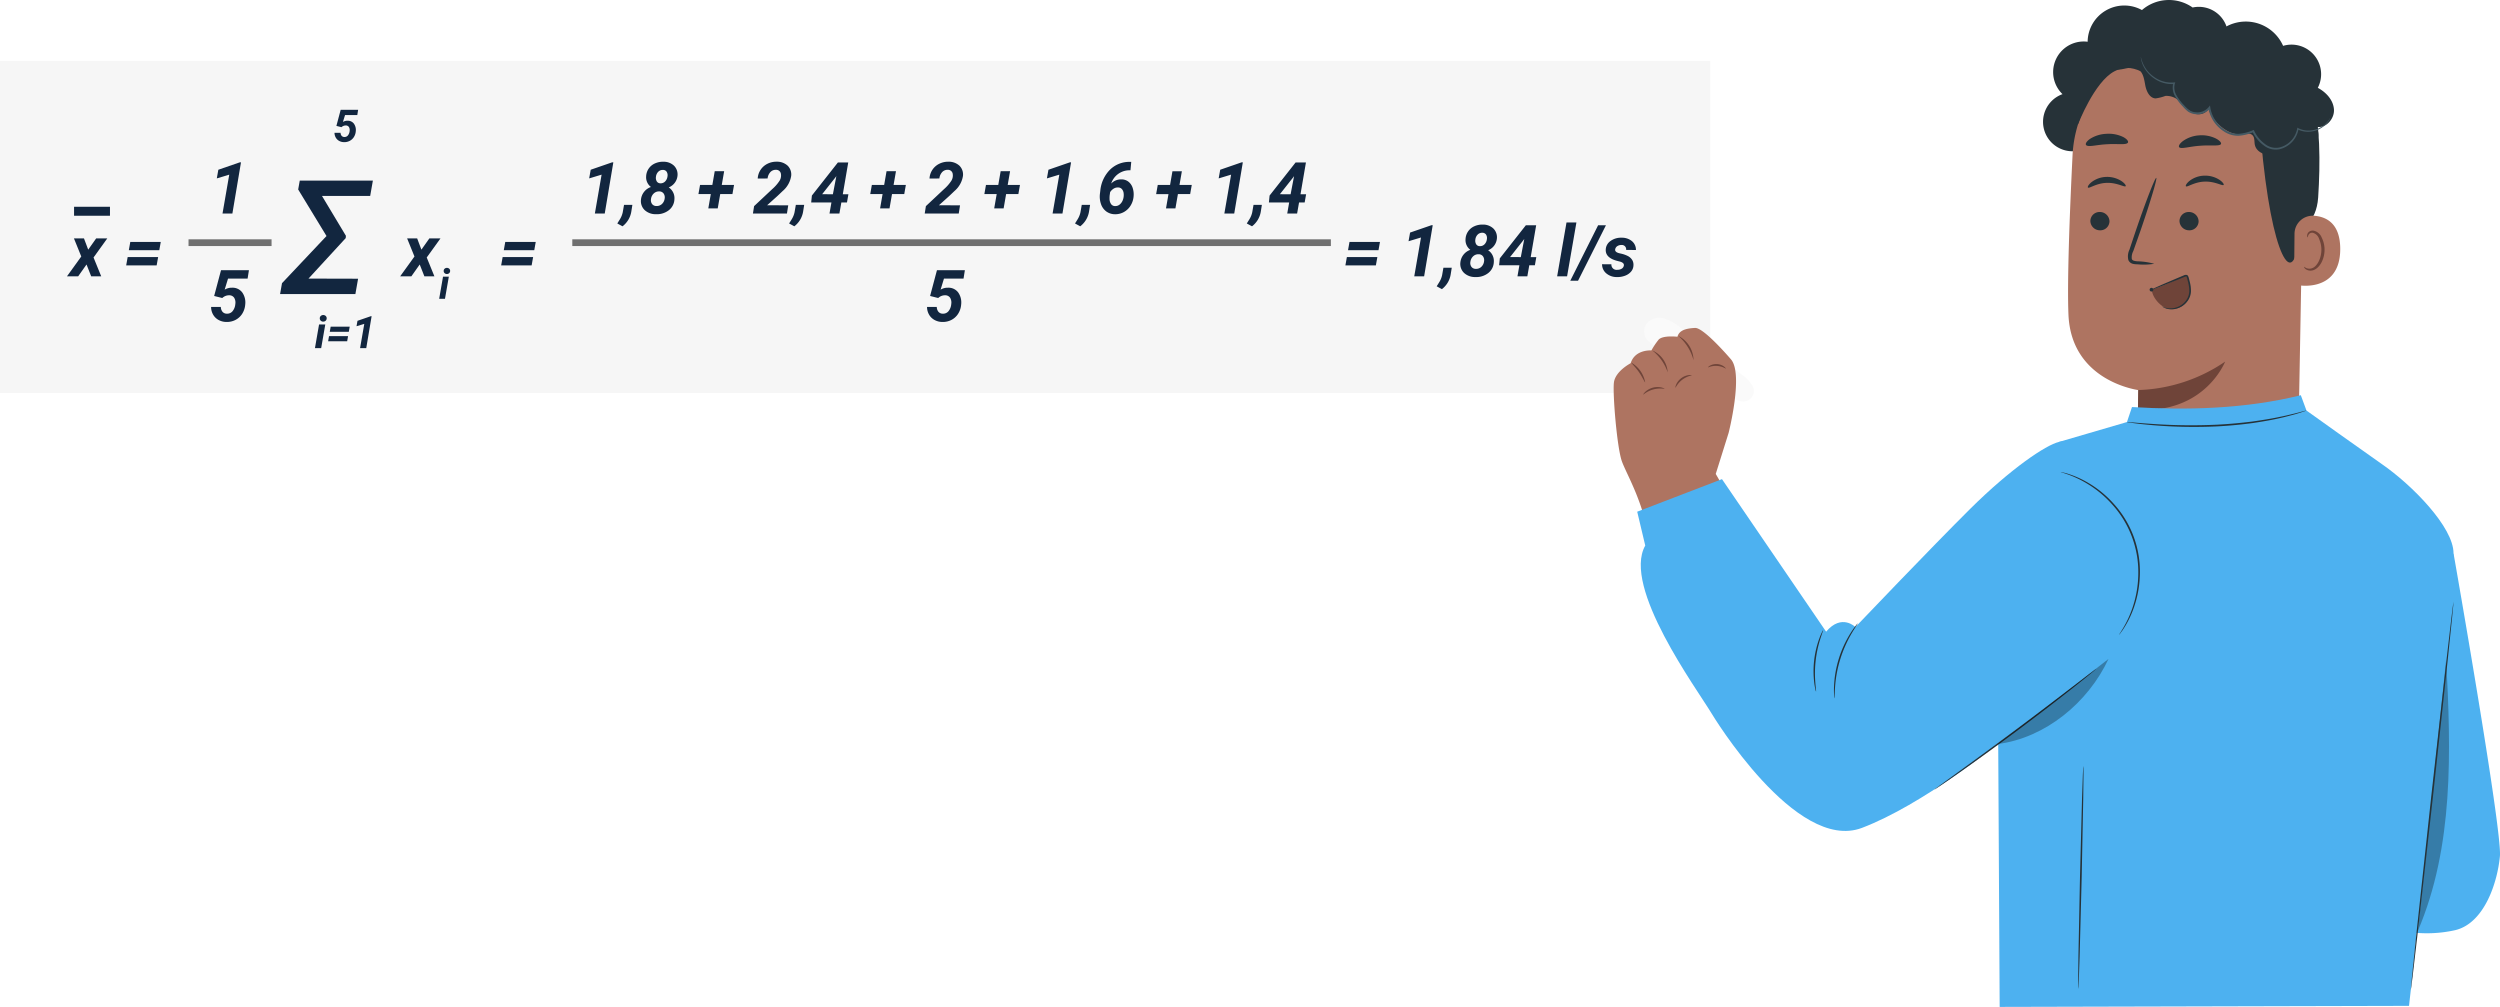 <svg xmlns="http://www.w3.org/2000/svg" width="556.962" height="224.325" viewBox="0 0 556.962 224.325">
  <g id="Grupo_1013247" data-name="Grupo 1013247" transform="translate(-800 -2921.435)">
    <path id="Trazado_715982" data-name="Trazado 715982" d="M0,0H381V74H0Z" transform="translate(800 2935)" fill="#f6f6f6"/>
    <path id="Trazado_715983" data-name="Trazado 715983" d="M7.727,17h-2.2l1.5-8.656L4.258,9.18,4.6,7.25l4.75-1.641L9.641,5.6Zm3.961,2.852-1.164-.633.57-.914a4.9,4.9,0,0,0,.641-1.57l.289-1.656h1.859l-.227,1.438A5.172,5.172,0,0,1,11.688,19.852ZM23.938,8.586a3.118,3.118,0,0,1-1.953,2.6,2.864,2.864,0,0,1,1.266,2.625,3.227,3.227,0,0,1-1.242,2.453,4.309,4.309,0,0,1-2.859.891,3.576,3.576,0,0,1-2.5-.891,2.765,2.765,0,0,1-.855-2.312,3.31,3.31,0,0,1,2.227-2.859,2.7,2.7,0,0,1-1.07-2.383A3.274,3.274,0,0,1,18.91,5.844a4.279,4.279,0,0,1,1.9-.375,3.315,3.315,0,0,1,2.344.879A2.736,2.736,0,0,1,23.938,8.586Zm-2.859,5.067a1.489,1.489,0,0,0-.242-1.115,1.166,1.166,0,0,0-.969-.46,1.677,1.677,0,0,0-1.223.46,2,2,0,0,0-.613,1.247,1.462,1.462,0,0,0,.238,1.1,1.185,1.185,0,0,0,.98.448,1.675,1.675,0,0,0,1.223-.452A1.974,1.974,0,0,0,21.078,13.652ZM21.711,8.7a1.423,1.423,0,0,0-.2-1.017.976.976,0,0,0-.812-.393,1.38,1.38,0,0,0-1.047.409,1.843,1.843,0,0,0-.516,1.126,1.534,1.534,0,0,0,.191,1.032.939.939,0,0,0,.816.417,1.371,1.371,0,0,0,1.047-.425A1.9,1.9,0,0,0,21.711,8.7ZM33.8,10.633h2.734l-.359,2.039H33.453L32.9,15.859H30.8l.555-3.187H28.6l.359-2.039H31.7l.531-3.055h2.1ZM48.32,17H40.742L41,15.359l4.039-3.789A8.947,8.947,0,0,0,46.688,9.68a2.214,2.214,0,0,0,.3-1.422,1.061,1.061,0,0,0-1.117-.992,1.6,1.6,0,0,0-1.254.523A2.453,2.453,0,0,0,44.008,9.2l-2.2.008a3.889,3.889,0,0,1,2.152-3.277,4.405,4.405,0,0,1,2.051-.473,3.5,3.5,0,0,1,2.469.891,2.756,2.756,0,0,1,.781,2.289A5.546,5.546,0,0,1,47.359,12l-1.125,1.07-2.328,2.094,4.7.016Zm1.641,2.852L48.8,19.219l.57-.914a4.9,4.9,0,0,0,.641-1.57l.289-1.656h1.859l-.227,1.438A5.172,5.172,0,0,1,49.961,19.852Zm10.8-7.133h1.25l-.32,1.82h-1.25L60.008,17H57.8l.43-2.461H53.719L53.875,13l5.8-7.375h2.3ZM56.164,12.7l2.391.016.773-4.047-.2.281Zm15.914-2.07h2.734l-.359,2.039H71.727l-.555,3.188h-2.1l.555-3.187h-2.75l.359-2.039h2.742l.531-3.055h2.1ZM86.594,17H79.016l.258-1.641,4.039-3.789A8.947,8.947,0,0,0,84.961,9.68a2.214,2.214,0,0,0,.3-1.422,1.061,1.061,0,0,0-1.117-.992,1.6,1.6,0,0,0-1.254.523A2.453,2.453,0,0,0,82.281,9.2l-2.2.008A3.889,3.889,0,0,1,82.23,5.934a4.405,4.405,0,0,1,2.051-.473,3.5,3.5,0,0,1,2.469.891,2.756,2.756,0,0,1,.781,2.289A5.546,5.546,0,0,1,85.633,12l-1.125,1.07L82.18,15.164l4.7.016ZM97.5,10.633h2.734l-.359,2.039H97.148l-.555,3.188h-2.1l.555-3.187H92.3l.359-2.039H95.4l.531-3.055h2.1ZM109.7,17h-2.2l1.5-8.656-2.766.836.344-1.93,4.75-1.641.289-.008Zm3.961,2.852-1.164-.633.57-.914a4.9,4.9,0,0,0,.641-1.57l.289-1.656h1.859l-.227,1.438A5.172,5.172,0,0,1,113.656,19.852ZM125.023,5.5l-.172,1.867-.43.008a4.28,4.28,0,0,0-3.867,2.953,3.049,3.049,0,0,1,2.289-.93,2.518,2.518,0,0,1,1.559.516,2.868,2.868,0,0,1,.934,1.367,4.677,4.677,0,0,1,.211,1.914,4.54,4.54,0,0,1-.668,2.043,4.039,4.039,0,0,1-1.5,1.438,3.915,3.915,0,0,1-2.008.488,3.276,3.276,0,0,1-1.918-.629,3.391,3.391,0,0,1-1.168-1.637,5.156,5.156,0,0,1-.242-2.266l.086-.7a7.646,7.646,0,0,1,2.152-4.684A6.109,6.109,0,0,1,124.727,5.5Zm-2.93,5.7a1.734,1.734,0,0,0-1.023.282,2.54,2.54,0,0,0-.75.759l-.1.7a5.964,5.964,0,0,0-.031.767,2.062,2.062,0,0,0,.336,1.182,1.069,1.069,0,0,0,.906.454,1.5,1.5,0,0,0,1.055-.376,2.33,2.33,0,0,0,.7-1.072,3.145,3.145,0,0,0,.148-1.37,1.68,1.68,0,0,0-.395-.967A1.117,1.117,0,0,0,122.094,11.2Zm13.68-.562h2.734l-.359,2.039h-2.727l-.555,3.188h-2.1l.555-3.187h-2.75l.359-2.039h2.742l.531-3.055h2.1ZM147.969,17h-2.2l1.5-8.656L144.5,9.18l.344-1.93,4.75-1.641.289-.008Zm3.961,2.852-1.164-.633.57-.914a4.9,4.9,0,0,0,.641-1.57l.289-1.656h1.859l-.227,1.438A5.172,5.172,0,0,1,151.93,19.852Zm10.8-7.133h1.25l-.32,1.82h-1.25L161.977,17h-2.2l.43-2.461h-4.516L155.844,13l5.8-7.375h2.3Zm-4.594-.016,2.391.016.773-4.047-.2.281ZM80.211,35.375l1.531-5.75h6.219l-.3,1.883H83.3l-.75,2.461a3.016,3.016,0,0,1,1.641-.437,2.693,2.693,0,0,1,2.262,1.035,3.855,3.855,0,0,1,.676,2.73,4.423,4.423,0,0,1-.66,2.023A3.852,3.852,0,0,1,84.977,40.7a4.108,4.108,0,0,1-2.031.461,3.613,3.613,0,0,1-1.746-.441,3.12,3.12,0,0,1-1.223-1.2,3.409,3.409,0,0,1-.445-1.7H81.7a1.7,1.7,0,0,0,.383,1.09,1.259,1.259,0,0,0,.953.41,1.545,1.545,0,0,0,1.285-.57,2.845,2.845,0,0,0,.605-1.594,2.02,2.02,0,0,0-.27-1.406,1.3,1.3,0,0,0-1.105-.531,2.195,2.195,0,0,0-1.531.609Z" transform="translate(927 2952)" fill="#12263f"/>
    <path id="Trazado_715984" data-name="Trazado 715984" d="M13.773,17h-2.2l1.5-8.656L10.3,9.18l.344-1.93L15.4,5.609l.289-.008ZM9.711,35.375l1.531-5.75h6.219l-.3,1.883H12.8l-.75,2.461a3.016,3.016,0,0,1,1.641-.437,2.693,2.693,0,0,1,2.262,1.035,3.855,3.855,0,0,1,.676,2.73,4.423,4.423,0,0,1-.66,2.023A3.852,3.852,0,0,1,14.477,40.7a4.108,4.108,0,0,1-2.031.461,3.613,3.613,0,0,1-1.746-.441,3.12,3.12,0,0,1-1.223-1.2,3.409,3.409,0,0,1-.445-1.7H11.2a1.7,1.7,0,0,0,.383,1.09,1.259,1.259,0,0,0,.953.41,1.545,1.545,0,0,0,1.285-.57,2.845,2.845,0,0,0,.605-1.594,2.02,2.02,0,0,0-.27-1.406,1.3,1.3,0,0,0-1.105-.531,2.195,2.195,0,0,0-1.531.609Z" transform="translate(838 2952)" fill="#12263f"/>
    <path id="Trazado_715985" data-name="Trazado 715985" d="M10.944,6.484,11.9,2.891h3.887L15.6,4.067H12.873L12.4,5.605a1.885,1.885,0,0,1,1.025-.273,1.683,1.683,0,0,1,1.414.647,2.409,2.409,0,0,1,.422,1.707,2.764,2.764,0,0,1-.413,1.265,2.408,2.408,0,0,1-.93.864,2.567,2.567,0,0,1-1.27.288,2.258,2.258,0,0,1-1.091-.276A1.95,1.95,0,0,1,10.8,9.08a2.131,2.131,0,0,1-.278-1.062h1.353a1.063,1.063,0,0,0,.239.681.787.787,0,0,0,.6.256.966.966,0,0,0,.8-.356,1.778,1.778,0,0,0,.378-1,1.263,1.263,0,0,0-.168-.879.811.811,0,0,0-.691-.332,1.372,1.372,0,0,0-.957.381Z" transform="translate(864 2943)" fill="#12263f"/>
    <path id="Trazado_715986" data-name="Trazado 715986" d="M7.551,10H6.164l.918-5.283H8.469ZM7.243,3.374a.688.688,0,0,1,.215-.542.827.827,0,0,1,1.084-.024.685.685,0,0,1,.239.518.707.707,0,0,1-.2.527.76.76,0,0,1-.554.234.772.772,0,0,1-.54-.186A.682.682,0,0,1,7.243,3.374Zm6.465,2.983H9.465L9.67,5.205h4.243Zm-.366,2.114H9.1L9.3,7.319h4.243ZM17.595,10H16.218l.938-5.41-1.729.522.215-1.206L18.61,2.881l.181,0Z" transform="translate(864 2989)" fill="#12263f"/>
    <path id="Trazado_715987" data-name="Trazado 715987" d="M17.021,22.482,8.73,31.5l11.045.029-.6,3.413H2.4l.425-2.417,9.917-10.51L6.43,11.649l.352-1.978H23.071l-.6,3.413H11.733l5.332,8.884Z" transform="translate(860 2952)" fill="#12263f"/>
    <path id="Trazado_715988" data-name="Trazado 715988" d="M5.652,11.055,7.426,8.547H9.9L6.84,12.8,8.551,17H6.316L5.277,14.359,3.41,17H.918l3.188-4.422L2.473,8.547H4.707Zm15.836.117H14.7l.328-1.844h6.789ZM20.9,14.555H14.113l.328-1.844H21.23Z" transform="translate(814 2966)" fill="#12263f"/>
    <path id="Trazado_715989" data-name="Trazado 715989" d="M10.882,11.055l1.773-2.508h2.477L12.069,12.8,13.78,17H11.546l-1.039-2.641L8.64,17H6.148l3.188-4.422L7.7,8.547H9.937ZM16.136,22H14.842l.857-4.931h1.294Zm-.287-6.184a.642.642,0,0,1,.2-.506.771.771,0,0,1,1.012-.023.639.639,0,0,1,.223.483.66.66,0,0,1-.189.492.709.709,0,0,1-.517.219.721.721,0,0,1-.5-.173A.636.636,0,0,1,15.849,15.816Z" transform="translate(883 2966)" fill="#12263f"/>
    <path id="Trazado_715990" data-name="Trazado 715990" d="M12.027,11.172H5.238l.328-1.844h6.789Zm-.586,3.383H4.652l.328-1.844H11.77Z" transform="translate(907 2966)" fill="#12263f"/>
    <path id="Trazado_715991" data-name="Trazado 715991" d="M10.109,11.172H3.32l.328-1.844h6.789Zm-.586,3.383H2.734l.328-1.844H9.852ZM20.273,17h-2.2l1.5-8.656L16.8,9.18l.344-1.93L21.9,5.609l.289-.008Zm3.961,2.852-1.164-.633.57-.914a4.9,4.9,0,0,0,.641-1.57l.289-1.656H26.43L26.2,16.516A5.172,5.172,0,0,1,24.234,19.852ZM36.484,8.586a3.118,3.118,0,0,1-1.953,2.6A2.864,2.864,0,0,1,35.8,13.813a3.227,3.227,0,0,1-1.242,2.453,4.309,4.309,0,0,1-2.859.891,3.576,3.576,0,0,1-2.5-.891,2.765,2.765,0,0,1-.855-2.312,3.31,3.31,0,0,1,2.227-2.859A2.7,2.7,0,0,1,29.5,8.711a3.274,3.274,0,0,1,1.957-2.867,4.279,4.279,0,0,1,1.9-.375,3.315,3.315,0,0,1,2.344.879A2.736,2.736,0,0,1,36.484,8.586Zm-2.859,5.067a1.489,1.489,0,0,0-.242-1.115,1.166,1.166,0,0,0-.969-.46,1.677,1.677,0,0,0-1.223.46,2,2,0,0,0-.613,1.247,1.462,1.462,0,0,0,.238,1.1,1.185,1.185,0,0,0,.98.448,1.675,1.675,0,0,0,1.223-.452A1.974,1.974,0,0,0,33.625,13.652ZM34.258,8.7a1.423,1.423,0,0,0-.2-1.017.976.976,0,0,0-.812-.393A1.38,1.38,0,0,0,32.2,7.7a1.843,1.843,0,0,0-.516,1.126,1.534,1.534,0,0,0,.191,1.032.939.939,0,0,0,.816.417,1.371,1.371,0,0,0,1.047-.425A1.9,1.9,0,0,0,34.258,8.7Zm9.758,4.019h1.25l-.32,1.82H43.7L43.266,17h-2.2l.43-2.461H36.977L37.133,13l5.8-7.375h2.3ZM39.422,12.7l2.391.016.773-4.047-.2.281Zm12.7,4.3H49.906L51.992,5H54.2Zm2.445.977H52.836l6.2-12.352h1.742Zm10.2-3.359q.125-.625-.867-.906l-.711-.18q-2.523-.7-2.453-2.453a2.428,2.428,0,0,1,1.059-1.949,3.942,3.942,0,0,1,2.457-.738,3.536,3.536,0,0,1,2.313.758,2.5,2.5,0,0,1,.9,1.977l-2.187-.008a.963.963,0,0,0-1.078-1.1,1.552,1.552,0,0,0-.895.258,1.061,1.061,0,0,0-.465.7q-.117.625.945.883l.313.07a6.285,6.285,0,0,1,1.648.59,2.488,2.488,0,0,1,.879.824,2.04,2.04,0,0,1,.285,1.18,2.251,2.251,0,0,1-.52,1.406,3.18,3.18,0,0,1-1.359.93,4.736,4.736,0,0,1-1.816.3,3.568,3.568,0,0,1-2.344-.809,2.607,2.607,0,0,1-.953-2.051l2.078.016a1.142,1.142,0,0,0,1.3,1.227,1.845,1.845,0,0,0,1-.25A.987.987,0,0,0,64.766,14.617Z" transform="translate(1097 2966)" fill="#12263f"/>
    <path id="Trazado_715992" data-name="Trazado 715992" d="M0,0H169" transform="translate(927.5 2975.5)" fill="none" stroke="#707070" stroke-width="1.5"/>
    <path id="Trazado_715993" data-name="Trazado 715993" d="M0,0H18.5" transform="translate(842 2975.5)" fill="none" stroke="#707070" stroke-width="1.5"/>
    <path id="Trazado_715994" data-name="Trazado 715994" d="M0,0H8" transform="translate(816.5 2968.5)" fill="none" stroke="#12263f" stroke-width="2"/>
    <g id="Grupo_1002882" data-name="Grupo 1002882" transform="translate(1255.179 2921.435)">
      <g id="Grupo_1002881" data-name="Grupo 1002881">
        <g id="Grupo_1002880" data-name="Grupo 1002880">
          <g id="Grupo_1002725" data-name="Grupo 1002725">
            <g id="Grupo_1002724" data-name="Grupo 1002724">
              <g id="Grupo_1002723" data-name="Grupo 1002723">
                <g id="Grupo_1002722" data-name="Grupo 1002722">
                  <g id="Grupo_1002721" data-name="Grupo 1002721">
                    <g id="Grupo_1002720" data-name="Grupo 1002720">
                      <g id="Grupo_1002719" data-name="Grupo 1002719">
                        <g id="Grupo_1002718" data-name="Grupo 1002718">
                          <path id="Trazado_712202" data-name="Trazado 712202" d="M385.994,899.162a6.557,6.557,0,0,1-3.16-12.659,6.821,6.821,0,0,1,5.6-11.676,8.164,8.164,0,0,1,12.1-7.057,9.178,9.178,0,0,1,11.289-.568,6.528,6.528,0,0,1,6.095,10.9" transform="translate(-378.518 -865.529)" fill="#263238"/>
                        </g>
                      </g>
                    </g>
                  </g>
                </g>
              </g>
            </g>
          </g>
          <g id="Grupo_1002879" data-name="Grupo 1002879" transform="translate(5.556 2.928)">
            <g id="Grupo_1002861" data-name="Grupo 1002861" transform="translate(0 3.408)">
              <g id="Grupo_1002730" data-name="Grupo 1002730" transform="translate(0 1.763)">
                <g id="Grupo_1002729" data-name="Grupo 1002729">
                  <g id="Grupo_1002728" data-name="Grupo 1002728">
                    <g id="Grupo_1002727" data-name="Grupo 1002727">
                      <g id="Grupo_1002726" data-name="Grupo 1002726">
                        <path id="Trazado_712203" data-name="Trazado 712203" d="M415.442,876.563l-1.44.045a27.818,27.818,0,0,0-26.917,26.439c-.663,13.468-1.222,28.357-.908,35.561.652,14.918,15.651,16.771,15.651,16.771l-.7,17.969,36.183-2.256,1.168-65.125C439.33,890.429,431,876.984,415.442,876.563Z" transform="translate(-386.088 -876.563)" fill="#ae7461"/>
                      </g>
                    </g>
                  </g>
                </g>
              </g>
              <g id="Grupo_1002741" data-name="Grupo 1002741" transform="translate(15.571 74.225)">
                <g id="Grupo_1002740" data-name="Grupo 1002740">
                  <g id="Grupo_1002739" data-name="Grupo 1002739">
                    <g id="Grupo_1002738" data-name="Grupo 1002738">
                      <g id="Grupo_1002737" data-name="Grupo 1002737">
                        <g id="Grupo_1002736" data-name="Grupo 1002736">
                          <g id="Grupo_1002735" data-name="Grupo 1002735">
                            <g id="Grupo_1002734" data-name="Grupo 1002734">
                              <g id="Grupo_1002733" data-name="Grupo 1002733">
                                <g id="Grupo_1002732" data-name="Grupo 1002732">
                                  <g id="Grupo_1002731" data-name="Grupo 1002731">
                                    <path id="Trazado_712204" data-name="Trazado 712204" d="M407.348,981.631a36.214,36.214,0,0,0,19.375-6.335s-4.487,11.581-19.42,10.7Z" transform="translate(-407.303 -975.296)" fill="#6f4439"/>
                                  </g>
                                </g>
                              </g>
                            </g>
                          </g>
                        </g>
                      </g>
                    </g>
                  </g>
                </g>
              </g>
              <g id="Grupo_1002755" data-name="Grupo 1002755" transform="translate(4.966 40.895)">
                <g id="Grupo_1002754" data-name="Grupo 1002754">
                  <g id="Grupo_1002753" data-name="Grupo 1002753">
                    <g id="Grupo_1002752" data-name="Grupo 1002752">
                      <g id="Grupo_1002751" data-name="Grupo 1002751">
                        <g id="Grupo_1002750" data-name="Grupo 1002750">
                          <g id="Grupo_1002749" data-name="Grupo 1002749">
                            <g id="Grupo_1002748" data-name="Grupo 1002748">
                              <g id="Grupo_1002747" data-name="Grupo 1002747">
                                <g id="Grupo_1002746" data-name="Grupo 1002746">
                                  <g id="Grupo_1002745" data-name="Grupo 1002745">
                                    <g id="Grupo_1002744" data-name="Grupo 1002744">
                                      <g id="Grupo_1002743" data-name="Grupo 1002743">
                                        <g id="Grupo_1002742" data-name="Grupo 1002742">
                                          <path id="Trazado_712205" data-name="Trazado 712205" d="M392.854,931.874a2.131,2.131,0,0,0,2.122,2.086,2.039,2.039,0,0,0,2.136-1.99,2.133,2.133,0,0,0-2.12-2.087A2.041,2.041,0,0,0,392.854,931.874Z" transform="translate(-392.854 -929.882)" fill="#263238"/>
                                        </g>
                                      </g>
                                    </g>
                                  </g>
                                </g>
                              </g>
                            </g>
                          </g>
                        </g>
                      </g>
                    </g>
                  </g>
                </g>
              </g>
              <g id="Grupo_1002770" data-name="Grupo 1002770" transform="translate(4.397 33.073)">
                <g id="Grupo_1002769" data-name="Grupo 1002769">
                  <g id="Grupo_1002768" data-name="Grupo 1002768">
                    <g id="Grupo_1002767" data-name="Grupo 1002767">
                      <g id="Grupo_1002766" data-name="Grupo 1002766">
                        <g id="Grupo_1002765" data-name="Grupo 1002765">
                          <g id="Grupo_1002764" data-name="Grupo 1002764">
                            <g id="Grupo_1002763" data-name="Grupo 1002763">
                              <g id="Grupo_1002762" data-name="Grupo 1002762">
                                <g id="Grupo_1002761" data-name="Grupo 1002761">
                                  <g id="Grupo_1002760" data-name="Grupo 1002760">
                                    <g id="Grupo_1002759" data-name="Grupo 1002759">
                                      <g id="Grupo_1002758" data-name="Grupo 1002758">
                                        <g id="Grupo_1002757" data-name="Grupo 1002757">
                                          <g id="Grupo_1002756" data-name="Grupo 1002756">
                                            <path id="Trazado_712206" data-name="Trazado 712206" d="M392.116,921.6c.273.269,1.849-.976,4.144-1.041,2.29-.1,4.01,1.028,4.249.74.118-.128-.167-.622-.916-1.132a5.85,5.85,0,0,0-3.413-.936,5.619,5.619,0,0,0-3.287,1.176C392.2,920.968,391.981,921.478,392.116,921.6Z" transform="translate(-392.078 -919.225)" fill="#263238"/>
                                          </g>
                                        </g>
                                      </g>
                                    </g>
                                  </g>
                                </g>
                              </g>
                            </g>
                          </g>
                        </g>
                      </g>
                    </g>
                  </g>
                </g>
              </g>
              <g id="Grupo_1002784" data-name="Grupo 1002784" transform="translate(24.823 40.895)">
                <g id="Grupo_1002783" data-name="Grupo 1002783">
                  <g id="Grupo_1002782" data-name="Grupo 1002782">
                    <g id="Grupo_1002781" data-name="Grupo 1002781">
                      <g id="Grupo_1002780" data-name="Grupo 1002780">
                        <g id="Grupo_1002779" data-name="Grupo 1002779">
                          <g id="Grupo_1002778" data-name="Grupo 1002778">
                            <g id="Grupo_1002777" data-name="Grupo 1002777">
                              <g id="Grupo_1002776" data-name="Grupo 1002776">
                                <g id="Grupo_1002775" data-name="Grupo 1002775">
                                  <g id="Grupo_1002774" data-name="Grupo 1002774">
                                    <g id="Grupo_1002773" data-name="Grupo 1002773">
                                      <g id="Grupo_1002772" data-name="Grupo 1002772">
                                        <g id="Grupo_1002771" data-name="Grupo 1002771">
                                          <path id="Trazado_712207" data-name="Trazado 712207" d="M419.91,931.875a2.132,2.132,0,0,0,2.122,2.085,2.038,2.038,0,0,0,2.136-1.99,2.133,2.133,0,0,0-2.12-2.087A2.04,2.04,0,0,0,419.91,931.875Z" transform="translate(-419.91 -929.882)" fill="#263238"/>
                                        </g>
                                      </g>
                                    </g>
                                  </g>
                                </g>
                              </g>
                            </g>
                          </g>
                        </g>
                      </g>
                    </g>
                  </g>
                </g>
              </g>
              <g id="Grupo_1002799" data-name="Grupo 1002799" transform="translate(26.225 32.795)">
                <g id="Grupo_1002798" data-name="Grupo 1002798">
                  <g id="Grupo_1002797" data-name="Grupo 1002797">
                    <g id="Grupo_1002796" data-name="Grupo 1002796">
                      <g id="Grupo_1002795" data-name="Grupo 1002795">
                        <g id="Grupo_1002794" data-name="Grupo 1002794">
                          <g id="Grupo_1002793" data-name="Grupo 1002793">
                            <g id="Grupo_1002792" data-name="Grupo 1002792">
                              <g id="Grupo_1002791" data-name="Grupo 1002791">
                                <g id="Grupo_1002790" data-name="Grupo 1002790">
                                  <g id="Grupo_1002789" data-name="Grupo 1002789">
                                    <g id="Grupo_1002788" data-name="Grupo 1002788">
                                      <g id="Grupo_1002787" data-name="Grupo 1002787">
                                        <g id="Grupo_1002786" data-name="Grupo 1002786">
                                          <g id="Grupo_1002785" data-name="Grupo 1002785">
                                            <path id="Trazado_712208" data-name="Trazado 712208" d="M421.857,921.219c.273.269,1.852-.976,4.144-1.041,2.289-.1,4.009,1.029,4.249.74.118-.128-.164-.622-.917-1.132a5.848,5.848,0,0,0-3.412-.936,5.629,5.629,0,0,0-3.288,1.176C421.948,920.588,421.723,921.1,421.857,921.219Z" transform="translate(-421.82 -918.846)" fill="#263238"/>
                                          </g>
                                        </g>
                                      </g>
                                    </g>
                                  </g>
                                </g>
                              </g>
                            </g>
                          </g>
                        </g>
                      </g>
                    </g>
                  </g>
                </g>
              </g>
              <g id="Grupo_1002813" data-name="Grupo 1002813" transform="translate(13.303 33.295)">
                <g id="Grupo_1002812" data-name="Grupo 1002812">
                  <g id="Grupo_1002811" data-name="Grupo 1002811">
                    <g id="Grupo_1002810" data-name="Grupo 1002810">
                      <g id="Grupo_1002809" data-name="Grupo 1002809">
                        <g id="Grupo_1002808" data-name="Grupo 1002808">
                          <g id="Grupo_1002807" data-name="Grupo 1002807">
                            <g id="Grupo_1002806" data-name="Grupo 1002806">
                              <g id="Grupo_1002805" data-name="Grupo 1002805">
                                <g id="Grupo_1002804" data-name="Grupo 1002804">
                                  <g id="Grupo_1002803" data-name="Grupo 1002803">
                                    <g id="Grupo_1002802" data-name="Grupo 1002802">
                                      <g id="Grupo_1002801" data-name="Grupo 1002801">
                                        <g id="Grupo_1002800" data-name="Grupo 1002800">
                                          <path id="Trazado_712209" data-name="Trazado 712209" d="M410.11,938.669a15.19,15.19,0,0,0-3.745-.556c-.588-.041-1.146-.141-1.257-.537a2.981,2.981,0,0,1,.336-1.748q.76-2.151,1.592-4.514c2.207-6.424,3.783-11.7,3.524-11.785S408.3,924.579,406.1,931q-.8,2.376-1.519,4.538a3.4,3.4,0,0,0-.232,2.308,1.471,1.471,0,0,0,.99.826,3.968,3.968,0,0,0,1,.107A14.929,14.929,0,0,0,410.11,938.669Z" transform="translate(-404.214 -919.528)" fill="#263238"/>
                                        </g>
                                      </g>
                                    </g>
                                  </g>
                                </g>
                              </g>
                            </g>
                          </g>
                        </g>
                      </g>
                    </g>
                  </g>
                </g>
              </g>
              <g id="Grupo_1002823" data-name="Grupo 1002823" transform="translate(24.692 23.797)">
                <g id="Grupo_1002822" data-name="Grupo 1002822">
                  <g id="Grupo_1002821" data-name="Grupo 1002821">
                    <g id="Grupo_1002820" data-name="Grupo 1002820">
                      <g id="Grupo_1002819" data-name="Grupo 1002819">
                        <g id="Grupo_1002818" data-name="Grupo 1002818">
                          <g id="Grupo_1002817" data-name="Grupo 1002817">
                            <g id="Grupo_1002816" data-name="Grupo 1002816">
                              <g id="Grupo_1002815" data-name="Grupo 1002815">
                                <g id="Grupo_1002814" data-name="Grupo 1002814">
                                  <path id="Trazado_712210" data-name="Trazado 712210" d="M419.763,909.2c.321.572,2.266-.12,4.684-.274,2.413-.208,4.467.183,4.669-.428.086-.291-.36-.8-1.247-1.238a7.265,7.265,0,0,0-3.654-.649,7.007,7.007,0,0,0-3.471,1.184C419.959,908.355,419.62,908.923,419.763,909.2Z" transform="translate(-419.731 -906.586)" fill="#263238"/>
                                </g>
                              </g>
                            </g>
                          </g>
                        </g>
                      </g>
                    </g>
                  </g>
                </g>
              </g>
              <g id="Grupo_1002833" data-name="Grupo 1002833" transform="translate(3.949 23.464)">
                <g id="Grupo_1002832" data-name="Grupo 1002832">
                  <g id="Grupo_1002831" data-name="Grupo 1002831">
                    <g id="Grupo_1002830" data-name="Grupo 1002830">
                      <g id="Grupo_1002829" data-name="Grupo 1002829">
                        <g id="Grupo_1002828" data-name="Grupo 1002828">
                          <g id="Grupo_1002827" data-name="Grupo 1002827">
                            <g id="Grupo_1002826" data-name="Grupo 1002826">
                              <g id="Grupo_1002825" data-name="Grupo 1002825">
                                <g id="Grupo_1002824" data-name="Grupo 1002824">
                                  <path id="Trazado_712211" data-name="Trazado 712211" d="M391.546,908.662c.5.506,2.375-.095,4.651-.191,2.271-.164,4.214.218,4.641-.341.186-.271-.134-.783-.991-1.25a7.41,7.41,0,0,0-3.809-.735,7.284,7.284,0,0,0-3.678,1.163C391.572,907.87,391.324,908.415,391.546,908.662Z" transform="translate(-391.468 -906.132)" fill="#263238"/>
                                </g>
                              </g>
                            </g>
                          </g>
                        </g>
                      </g>
                    </g>
                  </g>
                </g>
              </g>
              <g id="Grupo_1002842" data-name="Grupo 1002842" transform="translate(2.165)">
                <g id="Grupo_1002841" data-name="Grupo 1002841">
                  <g id="Grupo_1002840" data-name="Grupo 1002840">
                    <g id="Grupo_1002839" data-name="Grupo 1002839">
                      <g id="Grupo_1002838" data-name="Grupo 1002838">
                        <g id="Grupo_1002837" data-name="Grupo 1002837">
                          <g id="Grupo_1002836" data-name="Grupo 1002836">
                            <g id="Grupo_1002835" data-name="Grupo 1002835">
                              <g id="Grupo_1002834" data-name="Grupo 1002834">
                                <path id="Trazado_712212" data-name="Trazado 712212" d="M389.091,895.518s3.643-9.469,8.081-11.791c5.373-2.811,7.909,3.1,13.062,1.488s10.283-4.313,15.721-.459c5.954,4.216,3.326,7.388,3.892,14,2.3,26.8,7.438,34.238,8.436,21.549.109-1.39,3.919-2.612,4.306-8.483.5-7.613.5-16.838-1.359-22.171-1.57-4.5-4.256-7.551-9.006-10.863-7.5-5.229-17.566-5.032-24.38-4.13S388.1,883.836,389.091,895.518Z" transform="translate(-389.037 -874.161)" fill="#263238"/>
                              </g>
                            </g>
                          </g>
                        </g>
                      </g>
                    </g>
                  </g>
                </g>
              </g>
              <g id="Grupo_1002851" data-name="Grupo 1002851" transform="translate(50.356 41.717)">
                <g id="Grupo_1002850" data-name="Grupo 1002850">
                  <g id="Grupo_1002849" data-name="Grupo 1002849">
                    <g id="Grupo_1002848" data-name="Grupo 1002848">
                      <g id="Grupo_1002847" data-name="Grupo 1002847">
                        <g id="Grupo_1002846" data-name="Grupo 1002846">
                          <g id="Grupo_1002845" data-name="Grupo 1002845">
                            <g id="Grupo_1002844" data-name="Grupo 1002844">
                              <g id="Grupo_1002843" data-name="Grupo 1002843">
                                <path id="Trazado_712213" data-name="Trazado 712213" d="M454.791,935.051a4.053,4.053,0,0,1,4.252-4.041c2.792.178,5.938,1.661,5.935,7.418-.007,10.213-10.258,8.1-10.276,7.807C454.69,946.036,454.751,939.325,454.791,935.051Z" transform="translate(-454.7 -931.002)" fill="#ae7461"/>
                              </g>
                            </g>
                          </g>
                        </g>
                      </g>
                    </g>
                  </g>
                </g>
              </g>
              <g id="Grupo_1002860" data-name="Grupo 1002860" transform="translate(52.573 45.03)">
                <g id="Grupo_1002859" data-name="Grupo 1002859">
                  <g id="Grupo_1002858" data-name="Grupo 1002858">
                    <g id="Grupo_1002857" data-name="Grupo 1002857">
                      <g id="Grupo_1002856" data-name="Grupo 1002856">
                        <g id="Grupo_1002855" data-name="Grupo 1002855">
                          <g id="Grupo_1002854" data-name="Grupo 1002854">
                            <g id="Grupo_1002853" data-name="Grupo 1002853">
                              <g id="Grupo_1002852" data-name="Grupo 1002852">
                                <path id="Trazado_712214" data-name="Trazado 712214" d="M457.73,943.6c.045-.033.178.125.479.262a1.775,1.775,0,0,0,1.33.029c1.079-.395,1.989-2.108,2.04-3.948a5.881,5.881,0,0,0-.5-2.547,2.053,2.053,0,0,0-1.337-1.366.906.906,0,0,0-1.05.487c-.137.286-.073.49-.126.507-.029.026-.219-.172-.137-.593a1.132,1.132,0,0,1,.4-.64,1.343,1.343,0,0,1,.984-.259,2.5,2.5,0,0,1,1.858,1.585,6.03,6.03,0,0,1,.615,2.846c-.067,2.059-1.121,3.984-2.6,4.409a1.9,1.9,0,0,1-1.627-.271C457.748,943.842,457.694,943.613,457.73,943.6Z" transform="translate(-457.72 -935.516)" fill="#6f4439"/>
                              </g>
                            </g>
                          </g>
                        </g>
                      </g>
                    </g>
                  </g>
                </g>
              </g>
            </g>
            <g id="Grupo_1002869" data-name="Grupo 1002869" transform="translate(8.685)">
              <g id="Grupo_1002868" data-name="Grupo 1002868">
                <g id="Grupo_1002867" data-name="Grupo 1002867">
                  <g id="Grupo_1002866" data-name="Grupo 1002866">
                    <g id="Grupo_1002865" data-name="Grupo 1002865">
                      <g id="Grupo_1002864" data-name="Grupo 1002864">
                        <g id="Grupo_1002863" data-name="Grupo 1002863">
                          <g id="Grupo_1002862" data-name="Grupo 1002862">
                            <path id="Trazado_712215" data-name="Trazado 712215" d="M438.865,898.93a9.686,9.686,0,0,1-4.258,2.131c-1.592.208-3.447-.652-3.765-2.224-.143-.707,0-1.536-.48-2.07-.578-.637-1.6-.4-2.451-.283-2.956.407-6.525-2.76-7.37-5.622a2.665,2.665,0,0,1-3.535.848,9.54,9.54,0,0,1-2.527-2.109,4.2,4.2,0,0,0-3.557-1.643,10.062,10.062,0,0,1-2.2.559c-1.344-.077-2.047-1.626-2.291-2.949s-.451-2.87-1.608-3.557c-1.072-.637-2.423-.207-3.651.013s-2.829-.019-3.182-1.215a2.422,2.422,0,0,1,.4-1.865,6.611,6.611,0,0,1,7.722-2.746,8.96,8.96,0,0,1,16.4-2.251,9.094,9.094,0,0,1,14.633,2.859,6.592,6.592,0,0,1,7.729,9.35c1.866.991,3.493,2.764,3.6,4.875s-1.887,4.279-3.943,3.787a3.65,3.65,0,0,1-6.2,3.837" transform="translate(-397.922 -869.518)" fill="#263238"/>
                          </g>
                        </g>
                      </g>
                    </g>
                  </g>
                </g>
              </g>
            </g>
            <g id="Grupo_1002878" data-name="Grupo 1002878" transform="translate(16.2 9.705)">
              <g id="Grupo_1002877" data-name="Grupo 1002877">
                <g id="Grupo_1002876" data-name="Grupo 1002876">
                  <g id="Grupo_1002875" data-name="Grupo 1002875">
                    <g id="Grupo_1002874" data-name="Grupo 1002874">
                      <g id="Grupo_1002873" data-name="Grupo 1002873">
                        <g id="Grupo_1002872" data-name="Grupo 1002872">
                          <g id="Grupo_1002871" data-name="Grupo 1002871">
                            <g id="Grupo_1002870" data-name="Grupo 1002870">
                              <path id="Trazado_712216" data-name="Trazado 712216" d="M408.165,882.743c-.009,0-.006.064.008.186s.03.307.082.543a6.383,6.383,0,0,0,.8,1.943,7.308,7.308,0,0,0,2.338,2.341,6.8,6.8,0,0,0,4.216,1.061l-.18-.221a3.7,3.7,0,0,0,.293,2.81,10.589,10.589,0,0,0,1.825,2.455A7.679,7.679,0,0,0,418.728,895a3.574,3.574,0,0,0,1.636.55,3.725,3.725,0,0,0,3.247-1.28l-.385-.1a7.658,7.658,0,0,0,3.411,5.193,5.585,5.585,0,0,0,3.385.992,10.079,10.079,0,0,0,3.279-.828l-.277-.111a8.038,8.038,0,0,0,2.514,3.074,4.282,4.282,0,0,0,3.584.857,5.622,5.622,0,0,0,4.189-4.533l-.228.114a5.263,5.263,0,0,0,3.522.406,5.715,5.715,0,0,0,2.411-1.167,4.946,4.946,0,0,0,1.1-1.283,2.4,2.4,0,0,0,.242-.536,6.154,6.154,0,0,1-1.45,1.684,5.676,5.676,0,0,1-2.354,1.059,5.038,5.038,0,0,1-3.325-.44l-.194-.1-.034.217a5.3,5.3,0,0,1-3.967,4.2,3.891,3.891,0,0,1-3.255-.815,7.669,7.669,0,0,1-2.362-2.917l-.087-.186-.19.075a9.721,9.721,0,0,1-3.137.789,5.153,5.153,0,0,1-3.125-.925,7.243,7.243,0,0,1-3.226-4.894l-.079-.48-.306.383a3.313,3.313,0,0,1-2.867,1.13,3.172,3.172,0,0,1-1.449-.475,7.4,7.4,0,0,1-1.11-1.064,10.294,10.294,0,0,1-1.783-2.348,3.345,3.345,0,0,1-.3-2.542l.076-.246-.256.025a6.554,6.554,0,0,1-4.038-.954,7.269,7.269,0,0,1-2.32-2.212A7.894,7.894,0,0,1,408.165,882.743Z" transform="translate(-408.16 -882.742)" fill="#455a64"/>
                            </g>
                          </g>
                        </g>
                      </g>
                    </g>
                  </g>
                </g>
              </g>
            </g>
          </g>
        </g>
      </g>
    </g>
    <g id="Grupo_1002885" data-name="Grupo 1002885" transform="translate(1279.416 2982.897)">
      <g id="Grupo_1002884" data-name="Grupo 1002884">
        <g id="Grupo_1002883" data-name="Grupo 1002883">
          <path id="Trazado_712217" data-name="Trazado 712217" d="M418.478,949.36a48.789,48.789,0,0,1-6.936,2.969c-.023,1.769,2.247,4.268,4.015,4.322a4.12,4.12,0,0,0,4.1-2.223c.64-1.34.3-3.108-.144-4.637A.725.725,0,0,0,418.478,949.36Z" transform="translate(-411.542 -949.275)" fill="#6f4439"/>
        </g>
      </g>
    </g>
    <g id="Grupo_1002889" data-name="Grupo 1002889" transform="translate(1278.934 2982.669)">
      <g id="Grupo_1002888" data-name="Grupo 1002888">
        <g id="Grupo_1002887" data-name="Grupo 1002887">
          <g id="Grupo_1002886" data-name="Grupo 1002886">
            <path id="Trazado_712218" data-name="Trazado 712218" d="M413.675,956.02c.018-.032.27.125.768.269a4.089,4.089,0,0,0,2.151-.01,4.265,4.265,0,0,0,2.527-1.832,3.53,3.53,0,0,0,.563-1.755,7.467,7.467,0,0,0-.242-2.027c-.081-.341-.172-.7-.263-1.018-.037-.147-.144-.329-.145-.3a.642.642,0,0,0-.381.064l-1.811.738-3.08,1.232-2.089.8a.413.413,0,1,1-.057-.137l2.042-.912,3.049-1.308,1.808-.761a.979.979,0,0,1,.619-.079.488.488,0,0,1,.3.271,1.872,1.872,0,0,1,.109.273c.1.357.187.686.273,1.047a7.6,7.6,0,0,1,.244,2.135,3.838,3.838,0,0,1-.64,1.924,4.468,4.468,0,0,1-2.759,1.9,3.964,3.964,0,0,1-2.261-.111,2.639,2.639,0,0,1-.553-.274C413.725,956.077,413.668,956.032,413.675,956.02Z" transform="translate(-410.886 -948.964)" fill="#263238"/>
          </g>
        </g>
      </g>
    </g>
    <g id="Grupo_1002893" data-name="Grupo 1002893" transform="translate(1334.404 3044.716)">
      <g id="Grupo_1002892" data-name="Grupo 1002892">
        <g id="Grupo_1002891" data-name="Grupo 1002891">
          <path id="Trazado_712219" data-name="Trazado 712219" d="M498.672,1033.505s10.857,61.667,10.333,67.433-3.411,14.939-9.962,16.511a28.813,28.813,0,0,1-12.578,0l7.863-75.743Z" transform="translate(-486.465 -1033.505)" fill="#4db1f0"/>
        </g>
      </g>
    </g>
    <g id="Grupo_1002896" data-name="Grupo 1002896" transform="translate(1245.097 3009.484)">
      <g id="Grupo_1002895" data-name="Grupo 1002895">
        <g id="Grupo_1002894" data-name="Grupo 1002894">
          <path id="Trazado_712220" data-name="Trazado 712220" d="M466.294,1020.732c.005-5.847-9.235-15.226-15.925-19.855-3.251-2.25-16.842-11.967-16.842-11.967l-1.259-3.409c-12.48,3.082-25.366,3.369-37.611,2.633l-1.121,3.343-15.153,4.432-13.6,54.085.395,71.782,91.2-.235.724-6.551S466.291,1024.823,466.294,1020.732Z" transform="translate(-364.78 -985.501)" fill="#4db1f0"/>
        </g>
      </g>
    </g>
    <g id="Grupo_1002900" data-name="Grupo 1002900" transform="translate(1338.658 3068.363)" opacity="0.3">
      <g id="Grupo_1002899" data-name="Grupo 1002899">
        <g id="Grupo_1002898" data-name="Grupo 1002898">
          <g id="Grupo_1002897" data-name="Grupo 1002897">
            <path id="Trazado_712221" data-name="Trazado 712221" d="M492.261,1126.2c8.029-18.8,7.4-40.055,6.31-60.472Z" transform="translate(-492.261 -1065.726)"/>
          </g>
        </g>
      </g>
    </g>
    <g id="Grupo_1002904" data-name="Grupo 1002904" transform="translate(1337.093 3055.461)">
      <g id="Grupo_1002903" data-name="Grupo 1002903">
        <g id="Grupo_1002902" data-name="Grupo 1002902">
          <g id="Grupo_1002901" data-name="Grupo 1002901">
            <path id="Trazado_712222" data-name="Trazado 712222" d="M499.646,1048.146c.1.012-1.94,19.388-4.566,43.272s-4.842,43.246-4.947,43.235,1.94-19.384,4.567-43.277S499.542,1048.135,499.646,1048.146Z" transform="translate(-490.129 -1048.146)" fill="#263238"/>
          </g>
        </g>
      </g>
    </g>
    <g id="Grupo_1002908" data-name="Grupo 1002908" transform="translate(1262.979 3092.065)">
      <g id="Grupo_1002907" data-name="Grupo 1002907">
        <g id="Grupo_1002906" data-name="Grupo 1002906">
          <g id="Grupo_1002905" data-name="Grupo 1002905">
            <path id="Trazado_712223" data-name="Trazado 712223" d="M389.177,1147.725c-.106,0,.063-11.132.376-24.855s.652-24.851.758-24.849-.062,11.13-.376,24.858S389.282,1147.728,389.177,1147.725Z" transform="translate(-389.145 -1098.021)" fill="#263238"/>
          </g>
        </g>
      </g>
    </g>
    <g id="Grupo_1002912" data-name="Grupo 1002912" transform="translate(1273.854 3012.89)">
      <g id="Grupo_1002911" data-name="Grupo 1002911">
        <g id="Grupo_1002910" data-name="Grupo 1002910">
          <g id="Grupo_1002909" data-name="Grupo 1002909">
            <path id="Trazado_712224" data-name="Trazado 712224" d="M443.953,990.144a1.634,1.634,0,0,1-.382.152l-1.12.365c-.485.161-1.085.339-1.789.519s-1.5.409-2.395.6c-1.779.429-3.927.806-6.319,1.162-2.4.323-5.045.587-7.833.735a108.14,108.14,0,0,1-14.279-.259c-1.822-.153-3.292-.314-4.3-.454l-1.165-.166a1.645,1.645,0,0,1-.4-.084,1.722,1.722,0,0,1,.412.007l1.172.095c1.016.095,2.488.214,4.308.332a124.831,124.831,0,0,0,14.24.147c2.777-.148,5.415-.4,7.805-.7,2.385-.335,4.528-.683,6.308-1.077.9-.172,1.7-.374,2.4-.541s1.311-.316,1.8-.454l1.138-.3A1.723,1.723,0,0,1,443.953,990.144Z" transform="translate(-403.962 -990.141)" fill="#263238"/>
          </g>
        </g>
      </g>
    </g>
    <g id="Grupo_1002953" data-name="Grupo 1002953" transform="translate(1159.5 2992.246)">
      <g id="Grupo_1002918" data-name="Grupo 1002918" transform="translate(6.784)">
        <g id="Grupo_1002917" data-name="Grupo 1002917">
          <g id="Grupo_1002916" data-name="Grupo 1002916">
            <g id="Grupo_1002915" data-name="Grupo 1002915">
              <g id="Grupo_1002914" data-name="Grupo 1002914">
                <path id="Trazado_712225" data-name="Trazado 712225" d="M264.191,971.44l12.026,7.853a7.8,7.8,0,0,0,2.49,1.229,2.353,2.353,0,0,0,2.655-3.644,7.792,7.792,0,0,0-2.207-2.22L265.6,964.283a10.906,10.906,0,0,0-3.689-2.12,3.712,3.712,0,0,0-3.894,1.062,2.978,2.978,0,0,0,.247,3.91,47.21,47.21,0,0,0,5.932,4.305" transform="translate(-257.395 -962.014)" fill="#fafafa"/>
              </g>
            </g>
          </g>
        </g>
      </g>
      <g id="Grupo_1002922" data-name="Grupo 1002922" transform="translate(0 2.247)">
        <g id="Grupo_1002921" data-name="Grupo 1002921">
          <g id="Grupo_1002920" data-name="Grupo 1002920">
            <g id="Grupo_1002919" data-name="Grupo 1002919">
              <path id="Trazado_712226" data-name="Trazado 712226" d="M288.153,1029.474l.885-.159L270.895,997.6l2.867-9.142s3.325-13.022.554-16.347c0,0-6.06-7.132-8.025-7.034s-3.539.491-3.932,1.965c0,0-3.342-.393-4.227.688a17.021,17.021,0,0,0-1.572,2.359s-3.637-.295-4.62,2.851c0,0-3.441,1.77-3.735,4.325s.688,14.449,1.769,17.5,5.112,9.437,6.291,18.873,5.336,15.561,9.032,29.352l10.037,3.969Z" transform="translate(-248.152 -965.076)" fill="#ae7461"/>
            </g>
          </g>
        </g>
      </g>
      <g id="Grupo_1002927" data-name="Grupo 1002927" transform="translate(14.377 4.004)">
        <g id="Grupo_1002926" data-name="Grupo 1002926">
          <g id="Grupo_1002925" data-name="Grupo 1002925">
            <g id="Grupo_1002924" data-name="Grupo 1002924">
              <g id="Grupo_1002923" data-name="Grupo 1002923">
                <path id="Trazado_712227" data-name="Trazado 712227" d="M267.744,967.479a10.77,10.77,0,0,1,3.41,5.423,6.15,6.15,0,0,0-3.41-5.423Z" transform="translate(-267.741 -967.47)" fill="#6f4439"/>
              </g>
            </g>
          </g>
        </g>
      </g>
      <g id="Grupo_1002932" data-name="Grupo 1002932" transform="translate(8.601 7.246)">
        <g id="Grupo_1002931" data-name="Grupo 1002931">
          <g id="Grupo_1002930" data-name="Grupo 1002930">
            <g id="Grupo_1002929" data-name="Grupo 1002929">
              <g id="Grupo_1002928" data-name="Grupo 1002928">
                <path id="Trazado_712228" data-name="Trazado 712228" d="M259.874,971.9a10.514,10.514,0,0,1,3.436,4.887,5.7,5.7,0,0,0-3.436-4.887Z" transform="translate(-259.871 -971.886)" fill="#6f4439"/>
              </g>
            </g>
          </g>
        </g>
      </g>
      <g id="Grupo_1002937" data-name="Grupo 1002937" transform="translate(3.977 10.004)">
        <g id="Grupo_1002936" data-name="Grupo 1002936">
          <g id="Grupo_1002935" data-name="Grupo 1002935">
            <g id="Grupo_1002934" data-name="Grupo 1002934">
              <g id="Grupo_1002933" data-name="Grupo 1002933">
                <path id="Trazado_712229" data-name="Trazado 712229" d="M253.574,975.652c-.076.1.827.885,1.656,2.084s1.27,2.312,1.386,2.272a6.409,6.409,0,0,0-3.041-4.356Z" transform="translate(-253.57 -975.645)" fill="#6f4439"/>
              </g>
            </g>
          </g>
        </g>
      </g>
      <g id="Grupo_1002942" data-name="Grupo 1002942" transform="translate(21.015 10.293)">
        <g id="Grupo_1002941" data-name="Grupo 1002941">
          <g id="Grupo_1002940" data-name="Grupo 1002940">
            <g id="Grupo_1002939" data-name="Grupo 1002939">
              <g id="Grupo_1002938" data-name="Grupo 1002938">
                <path id="Trazado_712230" data-name="Trazado 712230" d="M276.789,976.8a4.352,4.352,0,0,1,3.963.269c.036-.034-.1-.256-.426-.5a2.975,2.975,0,0,0-3.047-.206C276.919,976.56,276.758,976.761,276.789,976.8Z" transform="translate(-276.785 -976.038)" fill="#6f4439"/>
              </g>
            </g>
          </g>
        </g>
      </g>
      <g id="Grupo_1002947" data-name="Grupo 1002947" transform="translate(13.759 12.737)">
        <g id="Grupo_1002946" data-name="Grupo 1002946">
          <g id="Grupo_1002945" data-name="Grupo 1002945">
            <g id="Grupo_1002944" data-name="Grupo 1002944">
              <g id="Grupo_1002943" data-name="Grupo 1002943">
                <path id="Trazado_712231" data-name="Trazado 712231" d="M266.924,982.211a5.268,5.268,0,0,1,3.623-2.762c0-.05-.28-.115-.736-.057a3.619,3.619,0,0,0-2.746,2.094C266.887,981.91,266.876,982.2,266.924,982.211Z" transform="translate(-266.899 -979.368)" fill="#6f4439"/>
              </g>
            </g>
          </g>
        </g>
      </g>
      <g id="Grupo_1002952" data-name="Grupo 1002952" transform="translate(6.593 15.413)">
        <g id="Grupo_1002951" data-name="Grupo 1002951">
          <g id="Grupo_1002950" data-name="Grupo 1002950">
            <g id="Grupo_1002949" data-name="Grupo 1002949">
              <g id="Grupo_1002948" data-name="Grupo 1002948">
                <path id="Trazado_712232" data-name="Trazado 712232" d="M257.142,984.716a5.895,5.895,0,0,1,4.742-1.284c.018-.047-.24-.212-.718-.326a4.054,4.054,0,0,0-3.569.967C257.241,984.411,257.1,984.685,257.142,984.716Z" transform="translate(-257.135 -983.015)" fill="#6f4439"/>
              </g>
            </g>
          </g>
        </g>
      </g>
    </g>
    <g id="Grupo_1002956" data-name="Grupo 1002956" transform="translate(1164.751 3018.12)">
      <g id="Grupo_1002955" data-name="Grupo 1002955">
        <g id="Grupo_1002954" data-name="Grupo 1002954">
          <path id="Trazado_712233" data-name="Trazado 712233" d="M359.554,997.268s-9.471,1.582-10.3,1.772c-2.889.667-10.724,5.936-19.759,14.9-8.62,8.55-25.582,26.339-25.582,26.339s-3.049-3.078-6.525,1.03l-23.2-33.981-18.885,7.254,1.791,7.541c-5.218,9.234,11.47,31.885,14.848,37.515,0,0,18.678,31,33.432,25.384,13.476-5.126,29.978-18.372,33.126-21.084l19.47-14.841s13.589-25.914,7.585-38.872Z" transform="translate(-255.307 -997.268)" fill="#4db1f0"/>
        </g>
      </g>
    </g>
    <g id="Grupo_1002960" data-name="Grupo 1002960" transform="translate(1230.953 3070.475)">
      <g id="Grupo_1002959" data-name="Grupo 1002959">
        <g id="Grupo_1002958" data-name="Grupo 1002958">
          <g id="Grupo_1002957" data-name="Grupo 1002957">
            <path id="Trazado_712234" data-name="Trazado 712234" d="M345.509,1095.469a2.3,2.3,0,0,0,.393-.235l1.089-.727c.943-.637,2.3-1.573,3.961-2.742,3.33-2.337,7.893-5.617,12.868-9.326s9.422-7.151,12.612-9.675c1.595-1.262,2.878-2.292,3.757-3.014l1.008-.837a2.28,2.28,0,0,0,.337-.31,2.234,2.234,0,0,0-.38.255l-1.047.786-3.824,2.927c-3.227,2.475-7.694,5.881-12.668,9.591s-9.511,7.018-12.8,9.4l-3.9,2.83-1.052.78A2.25,2.25,0,0,0,345.509,1095.469Z" transform="translate(-345.509 -1068.603)" fill="#263238"/>
          </g>
        </g>
      </g>
    </g>
    <g id="Grupo_1002964" data-name="Grupo 1002964" transform="translate(1208.571 3060.319)">
      <g id="Grupo_1002963" data-name="Grupo 1002963">
        <g id="Grupo_1002962" data-name="Grupo 1002962">
          <g id="Grupo_1002961" data-name="Grupo 1002961">
            <path id="Trazado_712235" data-name="Trazado 712235" d="M315.134,1071.458c.06,0,.022-1,.138-2.6a27.329,27.329,0,0,1,3.687-11.864c.812-1.386,1.411-2.187,1.362-2.223a2.712,2.712,0,0,0-.467.528,17.334,17.334,0,0,0-1.1,1.568,24.281,24.281,0,0,0-3.722,11.978,17.21,17.21,0,0,0,.021,1.918A2.787,2.787,0,0,0,315.134,1071.458Z" transform="translate(-315.012 -1054.766)" fill="#263238"/>
          </g>
        </g>
      </g>
    </g>
    <g id="Grupo_1002968" data-name="Grupo 1002968" transform="translate(1204.029 3061.817)">
      <g id="Grupo_1002967" data-name="Grupo 1002967">
        <g id="Grupo_1002966" data-name="Grupo 1002966">
          <g id="Grupo_1002965" data-name="Grupo 1002965">
            <path id="Trazado_712236" data-name="Trazado 712236" d="M309.384,1070.5c.055-.01-.071-.784-.167-2.04a25.5,25.5,0,0,1,1.117-9.7c.379-1.2.677-1.927.626-1.949a1.761,1.761,0,0,0-.275.481,14.294,14.294,0,0,0-.582,1.389,21.338,21.338,0,0,0-1.128,9.807,14.284,14.284,0,0,0,.251,1.485A1.722,1.722,0,0,0,309.384,1070.5Z" transform="translate(-308.824 -1056.807)" fill="#263238"/>
          </g>
        </g>
      </g>
    </g>
    <g id="Grupo_1002972" data-name="Grupo 1002972" transform="translate(1259.096 3026.577)">
      <g id="Grupo_1002971" data-name="Grupo 1002971">
        <g id="Grupo_1002970" data-name="Grupo 1002970">
          <g id="Grupo_1002969" data-name="Grupo 1002969">
            <path id="Trazado_712237" data-name="Trazado 712237" d="M396.862,1045.065c-.03-.021.337-.541.925-1.522a23.713,23.713,0,0,0,2.024-4.385,24.041,24.041,0,0,0,1.309-7.014,22.482,22.482,0,0,0-5.766-16.079,24.021,24.021,0,0,0-5.468-4.584,23.7,23.7,0,0,0-4.349-2.1c-1.077-.383-1.691-.552-1.681-.587a2.032,2.032,0,0,1,.453.09c.291.082.734.163,1.276.357a21.682,21.682,0,0,1,4.441,2.008,23.569,23.569,0,0,1,5.591,4.582,22.467,22.467,0,0,1,5.855,16.327,23.6,23.6,0,0,1-1.405,7.09,21.706,21.706,0,0,1-2.153,4.373c-.3.494-.586.837-.759,1.086A2.087,2.087,0,0,1,396.862,1045.065Z" transform="translate(-383.855 -1008.791)" fill="#263238"/>
          </g>
        </g>
      </g>
    </g>
    <g id="Grupo_1002981" data-name="Grupo 1002981" transform="translate(1244.801 3068.236)">
      <g id="Grupo_1002976" data-name="Grupo 1002976" transform="translate(0 18.964)" opacity="0.3">
        <g id="Grupo_1002975" data-name="Grupo 1002975">
          <g id="Grupo_1002974" data-name="Grupo 1002974">
            <g id="Grupo_1002973" data-name="Grupo 1002973">
              <path id="Trazado_712238" data-name="Trazado 712238" d="M364.544,1091.424l.043-.032c-.07.009-.139.023-.208.032Z" transform="translate(-364.378 -1091.392)"/>
            </g>
          </g>
        </g>
      </g>
      <g id="Grupo_1002980" data-name="Grupo 1002980" transform="translate(0.208)" opacity="0.3">
        <g id="Grupo_1002979" data-name="Grupo 1002979">
          <g id="Grupo_1002978" data-name="Grupo 1002978">
            <g id="Grupo_1002977" data-name="Grupo 1002977">
              <path id="Trazado_712239" data-name="Trazado 712239" d="M389.393,1065.553s-16.645,12.99-24.731,18.964C375.294,1083.187,384.871,1075.27,389.393,1065.553Z" transform="translate(-364.662 -1065.553)"/>
            </g>
          </g>
        </g>
      </g>
    </g>
  </g>
</svg>
